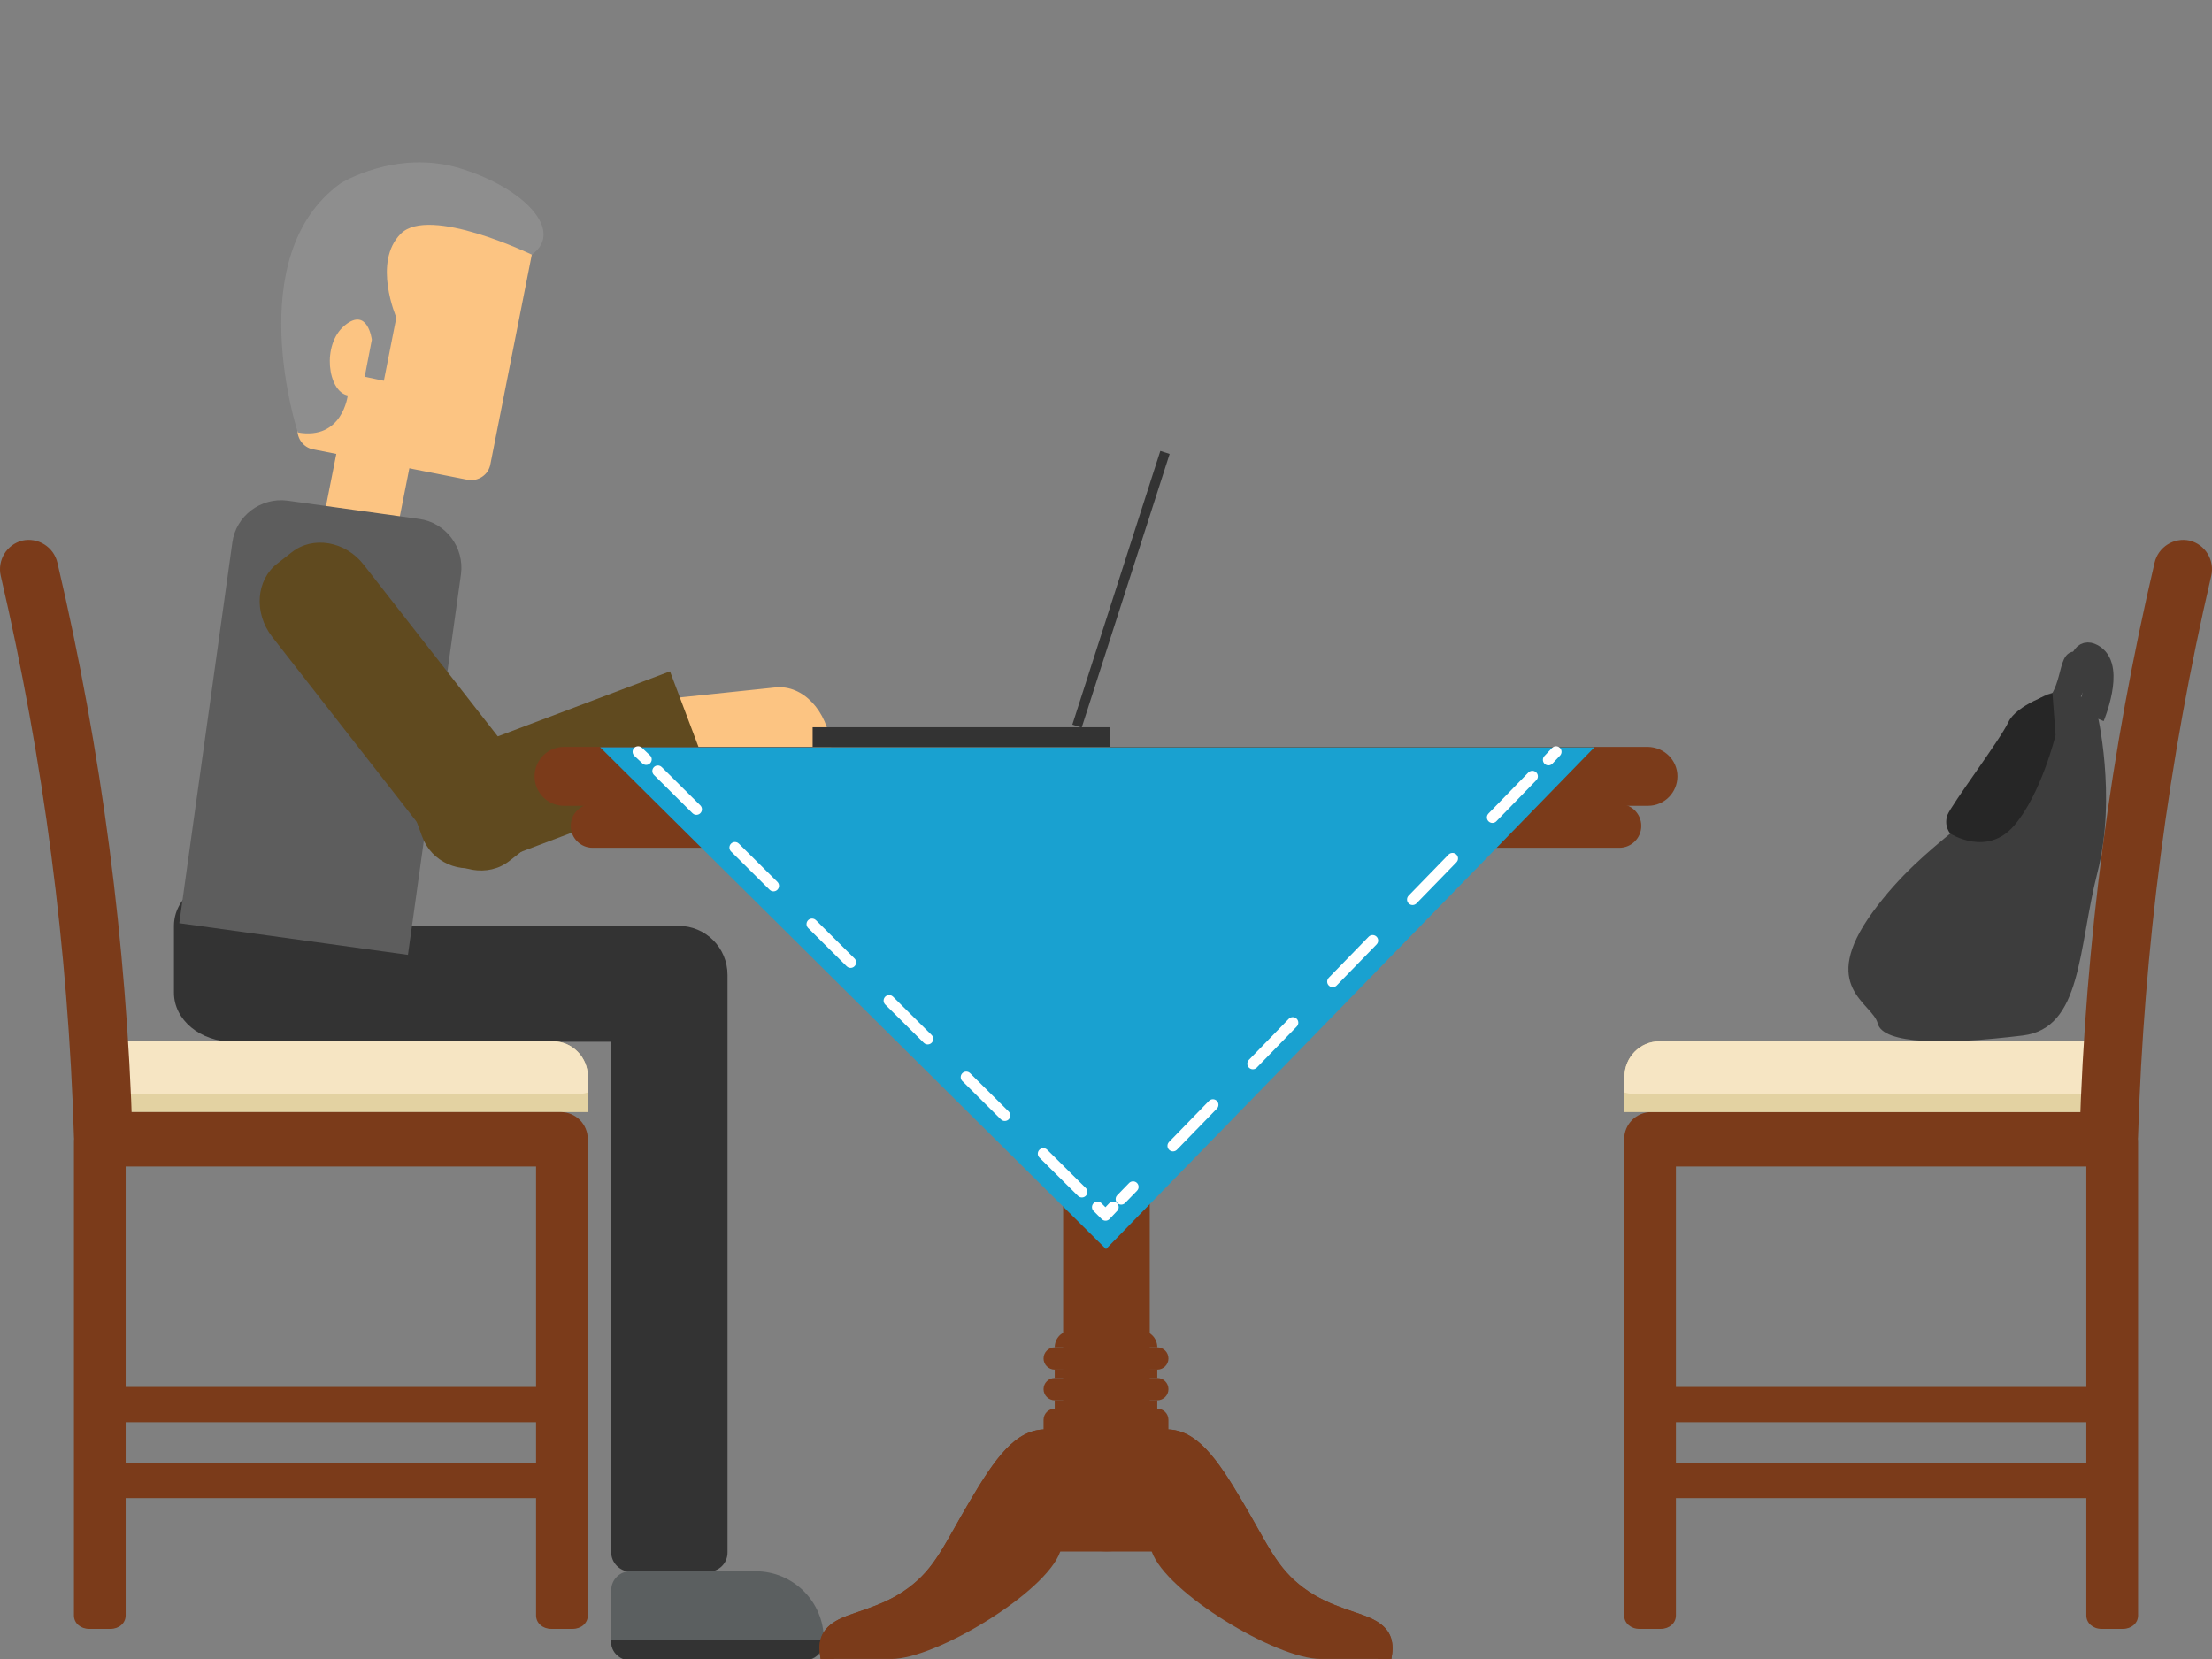 <svg xmlns="http://www.w3.org/2000/svg" xmlns:xlink="http://www.w3.org/1999/xlink" id="Layer_1" width="200" height="150" x="0" y="0" enable-background="new 0 0 200 150" version="1.1" viewBox="0 0 200 150" xml:space="preserve"><rect x="0" y="0" width="200" height="150" fill="#808080" stroke="none"/><g><g><rect width="7.536" height="6.73" x="29.628" y="39.968" fill="#FCC482" transform="matrix(-0.194 0.981 -0.981 -0.194 82.376 18.961)"/><path fill="#FCC482" d="M26.931,38.539c-0.201,0.967,0.443,1.935,1.411,2.096l13.903,2.74c0.967,0.202,1.935-0.443,2.096-1.411 l4.03-20.391c0.201-0.967-0.443-1.935-1.411-2.096l-13.862-2.74c-0.967-0.202-1.935,0.443-2.096,1.411L26.931,38.539z"/><path fill="#8E8E8E" d="M48.087,23.024c0,0-9.269-4.473-11.848-1.894s-0.403,7.576-0.403,7.576l-1.128,5.722l-1.733-0.363 l0.645-3.345c0,0-0.363-3.022-2.458-1.29c-2.095,1.733-1.531,5.964,0.282,6.327c0,0-0.483,4.07-4.514,3.345 c0,0-5.239-15.958,3.869-22.527c0,0,4.957-3.103,10.76-1.37C47.402,16.979,51.069,20.888,48.087,23.024z"/></g><path fill="#333" d="M21.087,79.28h14.266v4.433h24.945c2.982,0,5.36,1.975,5.36,4.434v0.805v0.807 c0,2.458-2.418,4.433-5.36,4.433H27.334h-6.247c-2.982,0-5.359-1.975-5.359-4.433v-6.045C15.728,81.255,18.105,79.28,21.087,79.28z"/><path fill="#5D5D5D" d="M16.211,83.471l4.795-34.414c0.323-2.418,2.579-4.11,4.997-3.788l11.888,1.652 c2.418,0.322,4.11,2.579,3.788,4.997l-4.795,34.415L16.211,83.471z"/><path fill="#333" d="M55.261,140.332V88.146c0-2.459,1.975-4.434,4.433-4.434h1.652c2.458,0,4.433,1.975,4.433,4.434v52.226 c0,0.968-0.766,1.733-1.733,1.733h-7.092C56.026,142.064,55.261,141.299,55.261,140.332z"/><g><path fill="#5B5F60" d="M56.993,150.125c-0.927,0-1.732-0.727-1.732-1.652l0,0v-4.675c0-0.968,0.766-1.733,1.732-1.733h2.74h8.584 c3.385,0,6.166,2.74,6.166,6.166v0.242l0,0c0,0.926-0.806,1.652-1.733,1.652H56.993z"/><path fill="#333" d="M74.442,148.311v0.162l0,0c0,0.926-0.806,1.652-1.733,1.652H56.993c-0.927,0-1.732-0.727-1.732-1.652l0,0 v-0.162H74.442z"/></g><path fill="#604A1F" d="M25.077,50.951c-1.934,1.491-2.136,4.473-0.483,6.609l14.951,19.142c1.652,2.136,4.594,2.66,6.528,1.129 l1.29-1.008c1.934-1.532,2.136-4.474,0.483-6.609L32.895,51.071c-1.652-2.136-4.594-2.66-6.528-1.128L25.077,50.951z"/><path fill="#FCC482" d="M57.88,69.447l-0.04-0.242c-0.323-3.143,1.37-5.924,3.828-6.166l8.462-0.887 c2.458-0.242,4.675,2.096,4.997,5.279l0.041,0.242L57.88,69.447z"/><path fill="#604A1F" d="M37.61,74.122c-0.887-2.297,0.282-4.876,2.579-5.723l20.391-7.697l3.707,9.833l-20.391,7.697 c-2.297,0.846-4.876-0.282-5.722-2.579L37.61,74.122z"/></g><rect width="26.919" height="1.773" x="73.475" y="65.756" fill="#333"/><rect width="25.991" height=".886" x="88.36" y="52.842" fill="#333" transform="matrix(-0.306 0.952 -0.952 -0.306 183.098 -26.904)"/><g><path fill="#3D3D3D" d="M189.604,64.412c0,0,1.813,7.536,0.04,14.467c-1.773,6.932-1.37,14.104-6.771,14.749 c-6.932,0.847-12.613,0.807-13.097-1.088s-5.399-3.264-0.483-10.034c4.916-6.77,10.8-8.825,11.444-12.21 c0.646-3.385,2.458-7.495,5.239-7.697C188.757,62.397,189.604,64.412,189.604,64.412z"/><path fill="none" stroke="#3D3D3D" stroke-miterlimit="10" stroke-width="2" d="M189.281,64.815c0,0,1.813-4.352,0.039-5.521 c-1.772-1.169-0.805,2.901-3.184,4.473"/><path fill="none" stroke="#3D3D3D" stroke-miterlimit="10" d="M188.072,65.138c0,0,1.813-4.353,0.039-5.521 c-1.772-1.169-0.805,2.901-3.183,4.473"/><path fill="#262626" d="M176.345,75.373c0,0,3.305,2.136,5.763-0.725c2.459-2.861,3.748-8.181,3.748-8.181l-0.282-3.788 c0,0-3.265,1.048-3.989,2.62c-0.726,1.571-5.158,7.455-5.521,8.422C175.74,74.729,176.345,75.373,176.345,75.373z"/></g><g><g><g><path fill="#E3D2A2" fill-rule="evenodd" d="M10.007,94.156h40.017c1.721,0,3.131,1.438,3.131,3.195v3.196 H6.876v-3.196C6.876,95.594,8.287,94.156,10.007,94.156" clip-rule="evenodd"/><path fill="#F6E5C3" fill-rule="evenodd" d="M10.008,94.156h40.016c1.721,0,3.131,1.438,3.131,3.195v1.428 c-0.315,0.096-0.649,0.148-0.995,0.148H7.871c-0.345,0-0.679-0.053-0.995-0.148v-1.428C6.876,95.594,8.287,94.156,10.008,94.156" clip-rule="evenodd"/><path fill="#7B3B1A" d="M7.012,103.009c0,1.373,1.09,2.463,2.462,2.463h41.211c1.373,0,2.462-1.09,2.462-2.463l0,0 c0-1.371-1.089-2.461-2.462-2.461H9.474C8.103,100.548,7.012,101.636,7.012,103.009L7.012,103.009z"/></g><path fill="#7B3B1A" d="M6.688,102.847c0.041,1.453,1.252,2.623,2.705,2.584l0,0c1.453-0.041,2.624-1.252,2.583-2.744 c-0.525-17.438-2.785-34.794-6.781-51.788c-0.324-1.452-1.777-2.341-3.189-2.018l0,0c-1.413,0.363-2.26,1.776-1.938,3.188 C3.944,68.74,6.164,85.734,6.688,102.847z"/><g><path fill="#7B3B1A" d="M49.846,147.279h1.926c0.781,0,1.376-0.522,1.376-1.211v-42.826c0-0.687-0.595-1.21-1.376-1.21h-1.926 c-0.78,0-1.377,0.523-1.377,1.21v42.826C48.469,146.757,49.066,147.279,49.846,147.279z"/><path fill="#7B3B1A" d="M8.061,147.279h1.926c0.78,0,1.375-0.522,1.375-1.211v-42.826c0-0.687-0.596-1.21-1.375-1.21H8.061 c-0.734,0-1.376,0.523-1.376,1.21v42.826C6.685,146.757,7.28,147.279,8.061,147.279z"/><path fill="#7B3B1A" d="M7.876,126.613v0.769c0,0.686,0.643,1.211,1.376,1.211h40.181c0.779,0,1.376-0.525,1.376-1.211v-0.769 c0-0.646-0.597-1.21-1.376-1.21H9.252C8.473,125.403,7.876,125.927,7.876,126.613z"/><path fill="#7B3B1A" d="M7.876,133.474v0.769c0,0.646,0.643,1.211,1.376,1.211h40.181c0.779,0,1.376-0.563,1.376-1.211v-0.769 c0-0.645-0.597-1.209-1.376-1.209H9.252C8.473,132.265,7.876,132.789,7.876,133.474z"/></g></g><g><g><path fill="#7B3B1A" d="M192.989,103.009c0-1.371-1.09-2.461-2.463-2.461h-41.212c-1.372,0-2.463,1.09-2.463,2.461l0,0 c0,1.373,1.091,2.463,2.463,2.463h41.212C191.899,105.47,192.989,104.382,192.989,103.009L192.989,103.009z"/><path fill="#E3D2A2" fill-rule="evenodd" d="M150.008,94.156h40.016c1.722,0,3.132,1.438,3.132,3.195v3.196 h-46.278v-3.196C146.877,95.594,148.287,94.156,150.008,94.156" clip-rule="evenodd"/><path fill="#F6E5C3" fill-rule="evenodd" d="M150.008,94.156h40.016c1.722,0,3.132,1.438,3.132,3.195v1.428 c-0.315,0.096-0.649,0.148-0.995,0.148h-44.289c-0.346,0-0.68-0.053-0.994-0.148v-1.428 C146.877,95.594,148.287,94.156,150.008,94.156" clip-rule="evenodd"/></g><path fill="#7B3B1A" d="M199.931,52.07c0.324-1.413-0.523-2.825-1.938-3.188l0,0c-1.412-0.323-2.865,0.565-3.188,2.018 c-3.996,16.993-6.257,34.351-6.781,51.788c-0.041,1.492,1.13,2.703,2.584,2.744l0,0c1.452,0.039,2.662-1.131,2.704-2.584 C193.835,85.734,196.057,68.74,199.931,52.07z"/><g><path fill="#7B3B1A" d="M151.53,146.068v-42.826c0-0.687-0.596-1.21-1.375-1.21h-1.928c-0.777,0-1.376,0.523-1.376,1.21v42.826 c0,0.688,0.599,1.211,1.376,1.211h1.928C150.935,147.279,151.53,146.757,151.53,146.068z"/><path fill="#7B3B1A" d="M193.317,146.068v-42.826c0-0.687-0.644-1.21-1.378-1.21h-1.926c-0.778,0-1.376,0.523-1.376,1.21v42.826 c0,0.688,0.598,1.211,1.376,1.211h1.926C192.72,147.279,193.317,146.757,193.317,146.068z"/><path fill="#7B3B1A" d="M190.747,125.403h-40.18c-0.779,0-1.377,0.564-1.377,1.21v0.769c0,0.686,0.598,1.211,1.377,1.211h40.18 c0.733,0,1.377-0.525,1.377-1.211v-0.769C192.124,125.927,191.528,125.403,190.747,125.403z"/><path fill="#7B3B1A" d="M190.747,132.265h-40.18c-0.779,0-1.377,0.564-1.377,1.209v0.769c0,0.646,0.598,1.211,1.377,1.211h40.18 c0.733,0,1.377-0.563,1.377-1.211v-0.769C192.124,132.789,191.528,132.265,190.747,132.265z"/></g></g><g><path fill="#7B3B1A" d="M151.667,70.194c0,1.452-1.171,2.664-2.664,2.664H50.998c-1.454,0-2.665-1.171-2.665-2.664l0,0 c0-1.453,1.17-2.665,2.665-2.665h98.005C150.496,67.57,151.667,68.74,151.667,70.194L151.667,70.194z"/><path fill="#7B3B1A" d="M148.398,74.675c0,1.09-0.89,1.978-1.979,1.978H53.58c-1.089,0-1.977-0.888-1.977-1.978l0,0 c0-1.091,0.888-1.979,1.977-1.979h92.84C147.509,72.696,148.398,73.583,148.398,74.675L148.398,74.675z"/><path fill="#443524" d="M100,81.495c11.504,0,20.829-3.673,20.829-8.154H79.172C79.172,77.823,88.496,81.495,100,81.495z"/><path fill="#7B3B1A" d="M103.956,137.318c0,1.614-1.735,2.946-3.916,2.946l0,0c-2.179,0-3.915-1.332-3.915-2.946v-61.03 c0-1.615,1.735-2.947,3.915-2.947l0,0c2.181,0,3.916,1.332,3.916,2.947V137.318z"/><polygon fill="#19A1D0" points="144.158 67.57 100 112.939 54.267 67.57"/><g><g><line x1="140.688" x2="140.002" y1="67.973" y2="68.7" fill="none" stroke="#FFF" stroke-linecap="round" stroke-linejoin="round"/><line x1="138.548" x2="101.373" y1="70.194" y2="108.418" fill="none" stroke="#FFF" stroke-dasharray="5.178 5.178" stroke-linecap="round" stroke-linejoin="round"/><polyline fill="none" stroke="#FFF" stroke-linecap="round" stroke-linejoin="round" points="100.646 109.144 99.96 109.871 99.233 109.144"/><line x1="97.819" x2="59.151" y1="107.772" y2="69.386" fill="none" stroke="#FFF" stroke-dasharray="4.911 4.911" stroke-linecap="round" stroke-linejoin="round"/><line x1="58.425" x2="57.698" y1="68.659" y2="67.973" fill="none" stroke="#FFF" stroke-linecap="round" stroke-linejoin="round"/></g></g><path fill="#7B3B1A" d="M95.363,121.816c0-0.839,0.678-1.515,1.514-1.515l6.247-0.002c0.835,0,1.513,0.678,1.513,1.517H95.363z"/><rect width="9.273" height=".757" x="95.363" y="123.834" fill="#7B3B1A"/><path fill="#7B3B1A" d="M104.637,121.816c0.559,0,1.01,0.45,1.01,1.008s-0.451,1.01-1.01,1.01h-9.273 c-0.558,0-1.01-0.452-1.01-1.01s0.452-1.008,1.01-1.008H104.637z"/><rect width="9.273" height=".756" x="95.363" y="126.61" fill="#7B3B1A"/><path fill="#7B3B1A" d="M104.637,124.591c0.559,0,1.01,0.452,1.01,1.01c0,0.559-0.451,1.01-1.01,1.01h-9.273 c-0.558,0-1.01-0.451-1.01-1.01c0-0.558,0.452-1.01,1.01-1.01H104.637z"/><path fill="#7B3B1A" d="M94.353,128.376c0-0.559,0.452-1.01,1.01-1.01h9.273c0.558,0,1.009,0.451,1.009,1.01v10.896 c0,0.558-0.451,1.009-1.009,1.009h-9.275c-0.558,0-1.009-0.451-1.009-1.009L94.353,128.376z"/><path fill="#7B3B1A" d="M104.132,130.827c0-0.589,0.185-1.584,1.364-1.584c2.691,0,4.535,2.616,6.82,6.488 c2.364,4.007,3.121,6.047,5.578,7.861c2.445,1.812,5.107,2.121,6.562,2.992c1.454,0.87,1.603,2.051,1.345,3.413 c-2.176,0-4.757,0-6.417,0c-3.991,0-13.964-6.001-15.252-9.72V130.827z"/><path fill="#7B3B1A" d="M124.456,146.587c-1.453-0.871-4.115-1.183-6.562-2.992c-2.457-1.815-3.213-3.855-5.578-7.862 c-2.285-3.872-4.129-6.488-6.82-6.488c-1.18,0-1.364,0.995-1.364,1.584v0.045c1.187-0.229,2.577-0.396,3.765,1.086 c1.973,2.454,4.992,8.302,7.373,11.399c2.795,3.639,8.824,2.898,9.311,6.642c0.414,0,0.824,0,1.222,0 C126.059,148.636,125.91,147.456,124.456,146.587z"/><path fill="#7B3B1A" d="M95.868,130.827c0-0.589-0.185-1.584-1.364-1.584c-2.691,0-4.534,2.616-6.821,6.488 c-2.365,4.007-3.122,6.047-5.578,7.861c-2.445,1.812-5.107,2.121-6.56,2.992c-1.454,0.87-1.602,2.051-1.344,3.413 c2.175,0,4.756,0,6.415,0c3.992,0,13.964-6.001,15.252-9.72V130.827z"/><path fill="#7B3B1A" d="M75.544,146.587c1.453-0.871,4.115-1.183,6.56-2.992c2.457-1.815,3.213-3.855,5.578-7.862 c2.288-3.872,4.13-6.488,6.821-6.488c1.18,0,1.364,0.995,1.364,1.584v0.045c-1.188-0.229-2.577-0.396-3.766,1.084 c-1.97,2.455-4.993,8.304-7.372,11.401c-2.794,3.639-8.823,2.898-9.31,6.642c-0.414,0-0.825,0-1.22,0 C73.942,148.636,74.09,147.456,75.544,146.587z"/></g></g></svg>